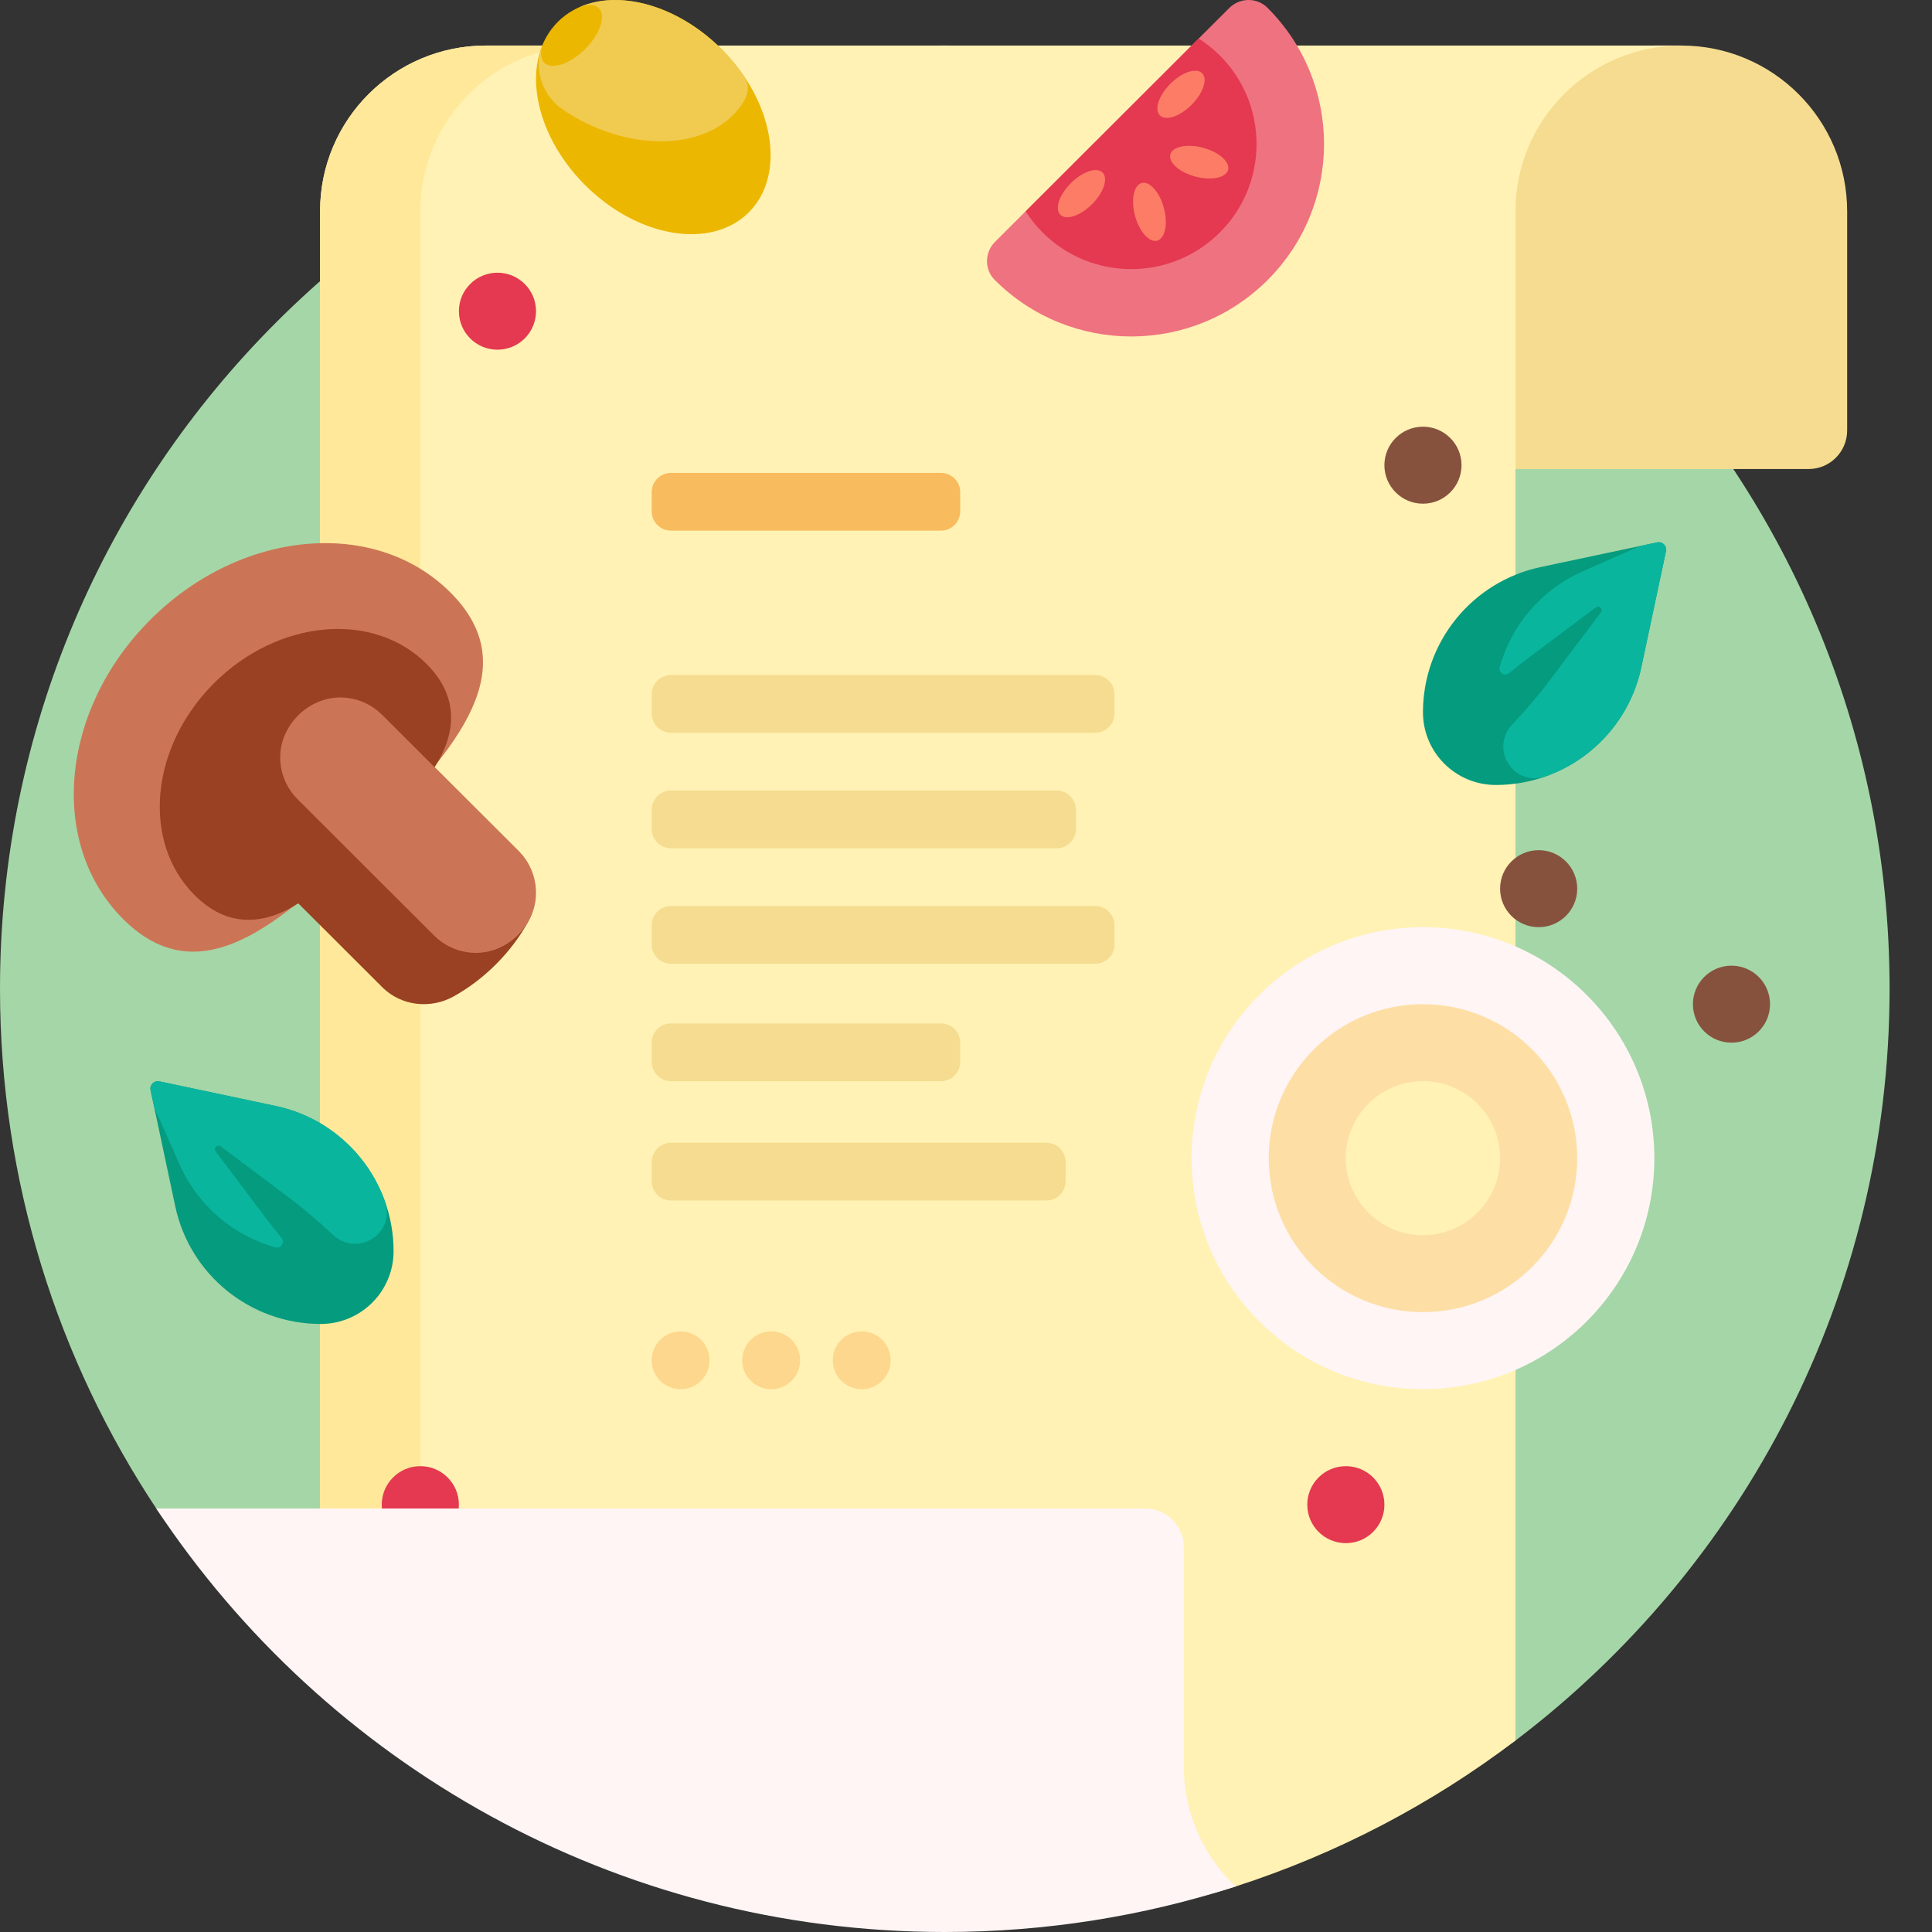 <svg viewBox="0 0 512 512" xmlns="http://www.w3.org/2000/svg"><rect x="0" y="0" width="512" height="512" fill="#333333" stroke="none"/><path d="m500.758 262.035c0 81.227-38.902 153.48-99.02 199.137-7.449 5.656-18.164.305-18.164-9.051 0-17.641-14.301-31.945-31.945-31.945h-272.184c-15.148 0-29.41-7.449-37.801-20.062-26.312-39.562-41.645-87.031-41.645-138.078 0-138.051 112.098-249.965 250.379-249.965s250.379 111.914 250.379 249.965zm0 0" fill="#A5D6A7"/><path d="m479.297 124.301h-87.887v-64.867c0-26.156 21.203-47.363 47.359-47.363h6.805c24.27 0 43.941 19.676 43.941 43.945v58.066c0 5.645-4.574 10.219-10.219 10.219zm0 0" fill="#f5dc90"/><path d="m445.574 12.074c-24.27 0-43.945 19.641-43.945 43.871v405.309c-22.145 16.789-47.168 29.973-74.203 38.688-24.273 7.824-50.164 8.98-77.047 8.977-44.645-.012-86.555-12.176-122.848-32.918-26.535-15.164-42.707-43.582-42.707-74.145v-345.914c0-24.227 19.672-43.871 43.941-43.871h316.809zm0 0" fill="#fff2b4"/><path d="m254.469 130.43v5.086c0 2.82-2.289 5.109-5.113 5.109h-71.535c-2.82 0-5.109-2.289-5.109-5.109v-5.086c0-2.82 2.289-5.109 5.109-5.109h71.535c2.824 0 5.113 2.289 5.113 5.109zm0 0" fill="#f8bb5e"/><path d="m295.344 183.996v5.082c0 2.824-2.285 5.109-5.109 5.109h-112.414c-2.82 0-5.109-2.285-5.109-5.109v-5.082c0-2.824 2.289-5.109 5.109-5.109h112.414c2.824 0 5.109 2.285 5.109 5.109zm-117.523 40.801h102.195c2.82 0 5.109-2.289 5.109-5.109v-5.086c0-2.82-2.289-5.109-5.109-5.109h-102.195c-2.82 0-5.109 2.289-5.109 5.109v5.086c0 2.82 2.289 5.109 5.109 5.109zm112.414 15.305h-112.414c-2.82 0-5.109 2.285-5.109 5.109v5.082c0 2.824 2.289 5.109 5.109 5.109h112.414c2.824 0 5.109-2.285 5.109-5.109v-5.082c0-2.824-2.285-5.109-5.109-5.109zm-12.945 62.746h-99.469c-2.82 0-5.109 2.285-5.109 5.109v5.082c0 2.824 2.289 5.109 5.109 5.109h99.469c2.824 0 5.109-2.285 5.109-5.109v-5.082c0-2.824-2.285-5.109-5.109-5.109zm-99.469-16.324h71.535c2.824 0 5.113-2.289 5.113-5.113v-5.082c0-2.82-2.289-5.109-5.113-5.109h-71.535c-2.82 0-5.109 2.289-5.109 5.109v5.082c0 2.824 2.289 5.113 5.109 5.113zm0 0" fill="#f5dc90"/><path d="m188.039 360.477v.031c0 4.215-3.418 7.637-7.637 7.637h-.055c-4.219 0-7.637-3.422-7.637-7.637v-.031c0-4.219 3.418-7.637 7.637-7.637h.055c4.219 0 7.637 3.418 7.637 7.637zm16.359-7.637h-.059c-4.215 0-7.637 3.418-7.637 7.637v.031c0 4.219 3.422 7.637 7.637 7.637h.059c4.215 0 7.637-3.418 7.637-7.637v-.031c0-4.219-3.422-7.637-7.637-7.637zm23.992 0h-.055c-4.219 0-7.637 3.418-7.637 7.637v.031c0 4.219 3.418 7.637 7.637 7.637h.055c4.219 0 7.637-3.418 7.637-7.637v-.031c0-4.219-3.418-7.637-7.637-7.637zm0 0" fill="#fdd78d"/><path d="m111.395 55.941v364.234h-26.57v-364.234c0-24.227 19.672-43.871 43.941-43.871h26.57c-24.27.004-43.941 19.645-43.941 43.871zm0 0" fill="#ffe899"/><path d="m191.203 12.996c13.969 13.945 17.203 33.324 7.227 43.285-9.98 9.961-29.391 6.73-43.359-7.215-13.969-13.941-17.203-33.324-7.227-43.285s29.391-6.73 43.359 7.215zm0 0" fill="#ecb700"/><path d="m191.203 12.996c2.285 2.281 4.281 4.711 5.98 7.219 1.176 1.734 1.332 4 .355 5.852-.008.008-.012.02-.016.031-6.605 12.449-26.109 15.062-43.566 5.832-1.699-.895-3.312-1.871-4.84-2.914-5.691-3.891-7.957-11.348-5.125-17.629.016-.035.031-.07.047-.105-.906 2.227-.918 4.215.191 5.32 1.996 1.992 6.848.379 10.84-3.605 3.992-3.984 5.609-8.832 3.613-10.824-1.105-1.102-3.094-1.094-5.324-.191 10.594-4.832 26.133-.676 37.844 11.016zm0 0" fill="#f1ca50"/><path d="m441.504 146.062-6.539 30.781c-3.863 18.18-19.938 31.184-38.555 31.184-10.664 0-19.309-8.629-19.309-19.277 0-18.582 13.027-34.633 31.238-38.488l30.828-6.531c1.395-.297 2.633.941 2.336 2.332zm-401.605 142.836 6.543 30.781c3.863 18.18 19.938 31.184 38.555 31.184 10.66 0 19.305-8.629 19.305-19.277 0-18.582-13.023-34.633-31.234-38.488l-30.828-6.531c-1.395-.297-2.633.941-2.34 2.332zm0 0" fill="#059b7e"/><path d="m409.539 205.773c-3.398 1.199-7.242.113-9.383-2.785-.082-.113-.164-.227-.246-.34-2.289-3.246-1.965-7.633.75-10.531 3.715-3.957 7.18-8.016 10.117-11.918l13.473-17.891c.293-.387.254-.926-.09-1.266-.34-.34-.879-.379-1.266-.09l-17.918 13.453c-1.648 1.238-3.328 2.566-5.012 3.969-1.18.984-2.945-.141-2.527-1.621 3.098-10.992 10.934-20.441 21.965-25.32l15.242-6.746 4.523-.957c1.395-.293 2.629.941 2.336 2.332l-6.539 30.781c-2.914 13.707-12.773 24.465-25.426 28.93zm-336.473 87.32-30.828-6.527c-1.395-.297-2.633.941-2.336 2.332l.957 4.516 6.754 15.215c4.891 11.016 14.352 18.836 25.367 21.934 1.48.414 2.609-1.348 1.621-2.527-1.402-1.684-2.738-3.355-3.977-5l-13.473-17.891c-.289-.387-.25-.926.09-1.266.34-.34.879-.379 1.266-.09l17.918 13.453c3.91 2.934 7.977 6.391 11.941 10.098 2.902 2.711 7.297 3.035 10.547.754.117-.082.23-.164.344-.25 2.902-2.133 3.992-5.973 2.789-9.363-4.469-12.633-15.246-22.477-28.98-25.387zm0 0" fill="#0ab59e"/><path d="m377.102 245.711c-33.863 0-61.316 27.406-61.316 61.215 0 33.809 27.453 61.215 61.316 61.215 33.863 0 61.316-27.406 61.316-61.215 0-33.809-27.453-61.215-61.316-61.215zm0 91.824c-16.934 0-30.66-13.703-30.66-30.605 0-16.906 13.727-30.609 30.66-30.609 16.934 0 30.66 13.703 30.66 30.609 0 16.902-13.727 30.605-30.66 30.605zm0 0" fill="#fff5f5"/><path d="m377.102 266.117c-22.574 0-40.879 18.273-40.879 40.812 0 22.539 18.305 40.809 40.879 40.809 22.578 0 40.879-18.27 40.879-40.809 0-22.539-18.301-40.812-40.879-40.812zm0 61.215c-11.289 0-20.438-9.133-20.438-20.406 0-11.27 9.148-20.402 20.438-20.402 11.289 0 20.438 9.133 20.438 20.402 0 11.273-9.148 20.406-20.438 20.406zm0 0" fill="#fddfa6"/><path d="m119.352 156.996c19.957 19.922 2.266 41.02-21.68 64.93-23.945 23.906-45.078 41.562-65.035 21.641s-16.719-55.449 7.227-79.355c23.945-23.91 59.535-27.137 79.488-7.215zm0 0" fill="#cc7556"/><path d="m139.859 244.473c-2.211 3.938-5.035 7.695-8.465 11.117-3.426 3.422-7.191 6.242-11.133 8.449-6.125 3.43-13.879 2.586-18.879-2.34-.031-.031-.066-.062-.098-.098l-22.238-22.199c-9.363 5.949-18.938 6.344-27.441-2.148-14.137-14.113-11.844-39.277 5.117-56.211 16.961-16.934 42.172-19.223 56.305-5.109 8.504 8.492 8.109 18.047 2.148 27.395l22.242 22.203c.031.031.062.066.098.098 4.934 4.992 5.781 12.734 2.344 18.844zm0 0" fill="#994122"/><path d="m101.188 189.363c.031.031.066.062.102.098l36.129 36.07.098.098c4.762 4.809 5.941 12.16 2.746 18.117-.039.074-.078.148-.117.219-1.535 2.82-3.84 5.121-6.664 6.652-.07.039-.145.078-.219.117-5.969 3.191-13.332 2.016-18.145-2.738-.035-.035-.066-.066-.102-.098l-36.129-36.074c-.035-.031-.066-.066-.102-.098-4.758-4.805-5.941-12.156-2.746-18.113.039-.074.082-.145.121-.219 1.531-2.82 3.84-5.125 6.668-6.656.07-.043.145-.078.219-.117 5.965-3.191 13.328-2.012 18.141 2.742zm0 0" fill="#cc7556"/><path d="m121.613 398.75c0 5.637-4.574 10.203-10.219 10.203s-10.223-4.566-10.223-10.203c0-5.633 4.578-10.203 10.223-10.203s10.219 4.57 10.219 10.203zm10.219-326.48c-5.645 0-10.219 4.566-10.219 10.199 0 5.637 4.574 10.203 10.219 10.203s10.219-4.566 10.219-10.203c0-5.633-4.574-10.199-10.219-10.199zm224.832 316.277c-5.645 0-10.223 4.57-10.223 10.203 0 5.637 4.578 10.203 10.223 10.203 5.645 0 10.219-4.566 10.219-10.203 0-5.633-4.574-10.203-10.219-10.203zm0 0" fill="#e43950"/><path d="m387.32 123.281c0 5.633-4.574 10.203-10.219 10.203-5.645 0-10.219-4.57-10.219-10.203 0-5.637 4.574-10.203 10.219-10.203 5.645 0 10.219 4.566 10.219 10.203zm71.539 132.633c-5.645 0-10.219 4.566-10.219 10.203 0 5.633 4.574 10.203 10.219 10.203s10.219-4.57 10.219-10.203c0-5.637-4.574-10.203-10.219-10.203zm-51.098-30.609c-5.645 0-10.223 4.57-10.223 10.203 0 5.637 4.578 10.203 10.223 10.203s10.219-4.566 10.219-10.203c0-5.633-4.574-10.203-10.219-10.203zm0 0" fill="#86523e"/><path d="m325.762 2.129c2.777-2.777 7.32-2.867 10.105-.094.02.016.035.035.051.051 19.957 19.922 19.957 52.223 0 72.141-19.953 19.922-52.309 19.922-72.262 0-.02-.016-.035-.035-.051-.051-2.777-2.777-2.688-7.312.094-10.09zm0 0" fill="#ef7280"/><path d="m317.66 10.211c1.988 1.27 3.875 2.766 5.613 4.5 12.969 12.949 12.969 33.945 0 46.895-12.973 12.949-34 12.949-46.973 0-1.738-1.734-3.234-3.617-4.504-5.602zm0 0" fill="#e43950"/><path d="m325.453 45.023c-.566 2.109-4.449 2.902-8.676 1.77-4.223-1.129-7.191-3.754-6.625-5.863.566-2.109 4.449-2.902 8.676-1.773 4.223 1.133 7.191 3.758 6.625 5.867zm-22.891 3.48c-2.109.566-2.906 4.445-1.773 8.664 1.133 4.215 3.762 7.176 5.875 6.613 2.113-.566 2.906-4.441 1.777-8.66-1.133-4.219-3.766-7.18-5.879-6.617zm-18.762.023c-3.094 3.086-4.348 6.844-2.801 8.387 1.547 1.543 5.305.293 8.398-2.797 3.094-3.086 4.348-6.84 2.801-8.387-1.547-1.543-5.305-.293-8.398 2.797zm34.773-29.129c-1.547-1.543-5.309-.289-8.398 2.797-3.094 3.09-4.348 6.844-2.801 8.387s5.309.293 8.398-2.797c3.094-3.086 4.348-6.84 2.801-8.387zm0 0" fill="#fd7c66"/><path d="m327.426 499.941c-24.273 7.832-50.184 12.059-77.07 12.059-87.293 0-164.141-44.609-208.949-112.23h262.094c5.645 0 10.219 4.57 10.219 10.203v58.156c0 12.516 5.285 23.82 13.707 31.812zm0 0" fill="#fff5f5"/></svg>